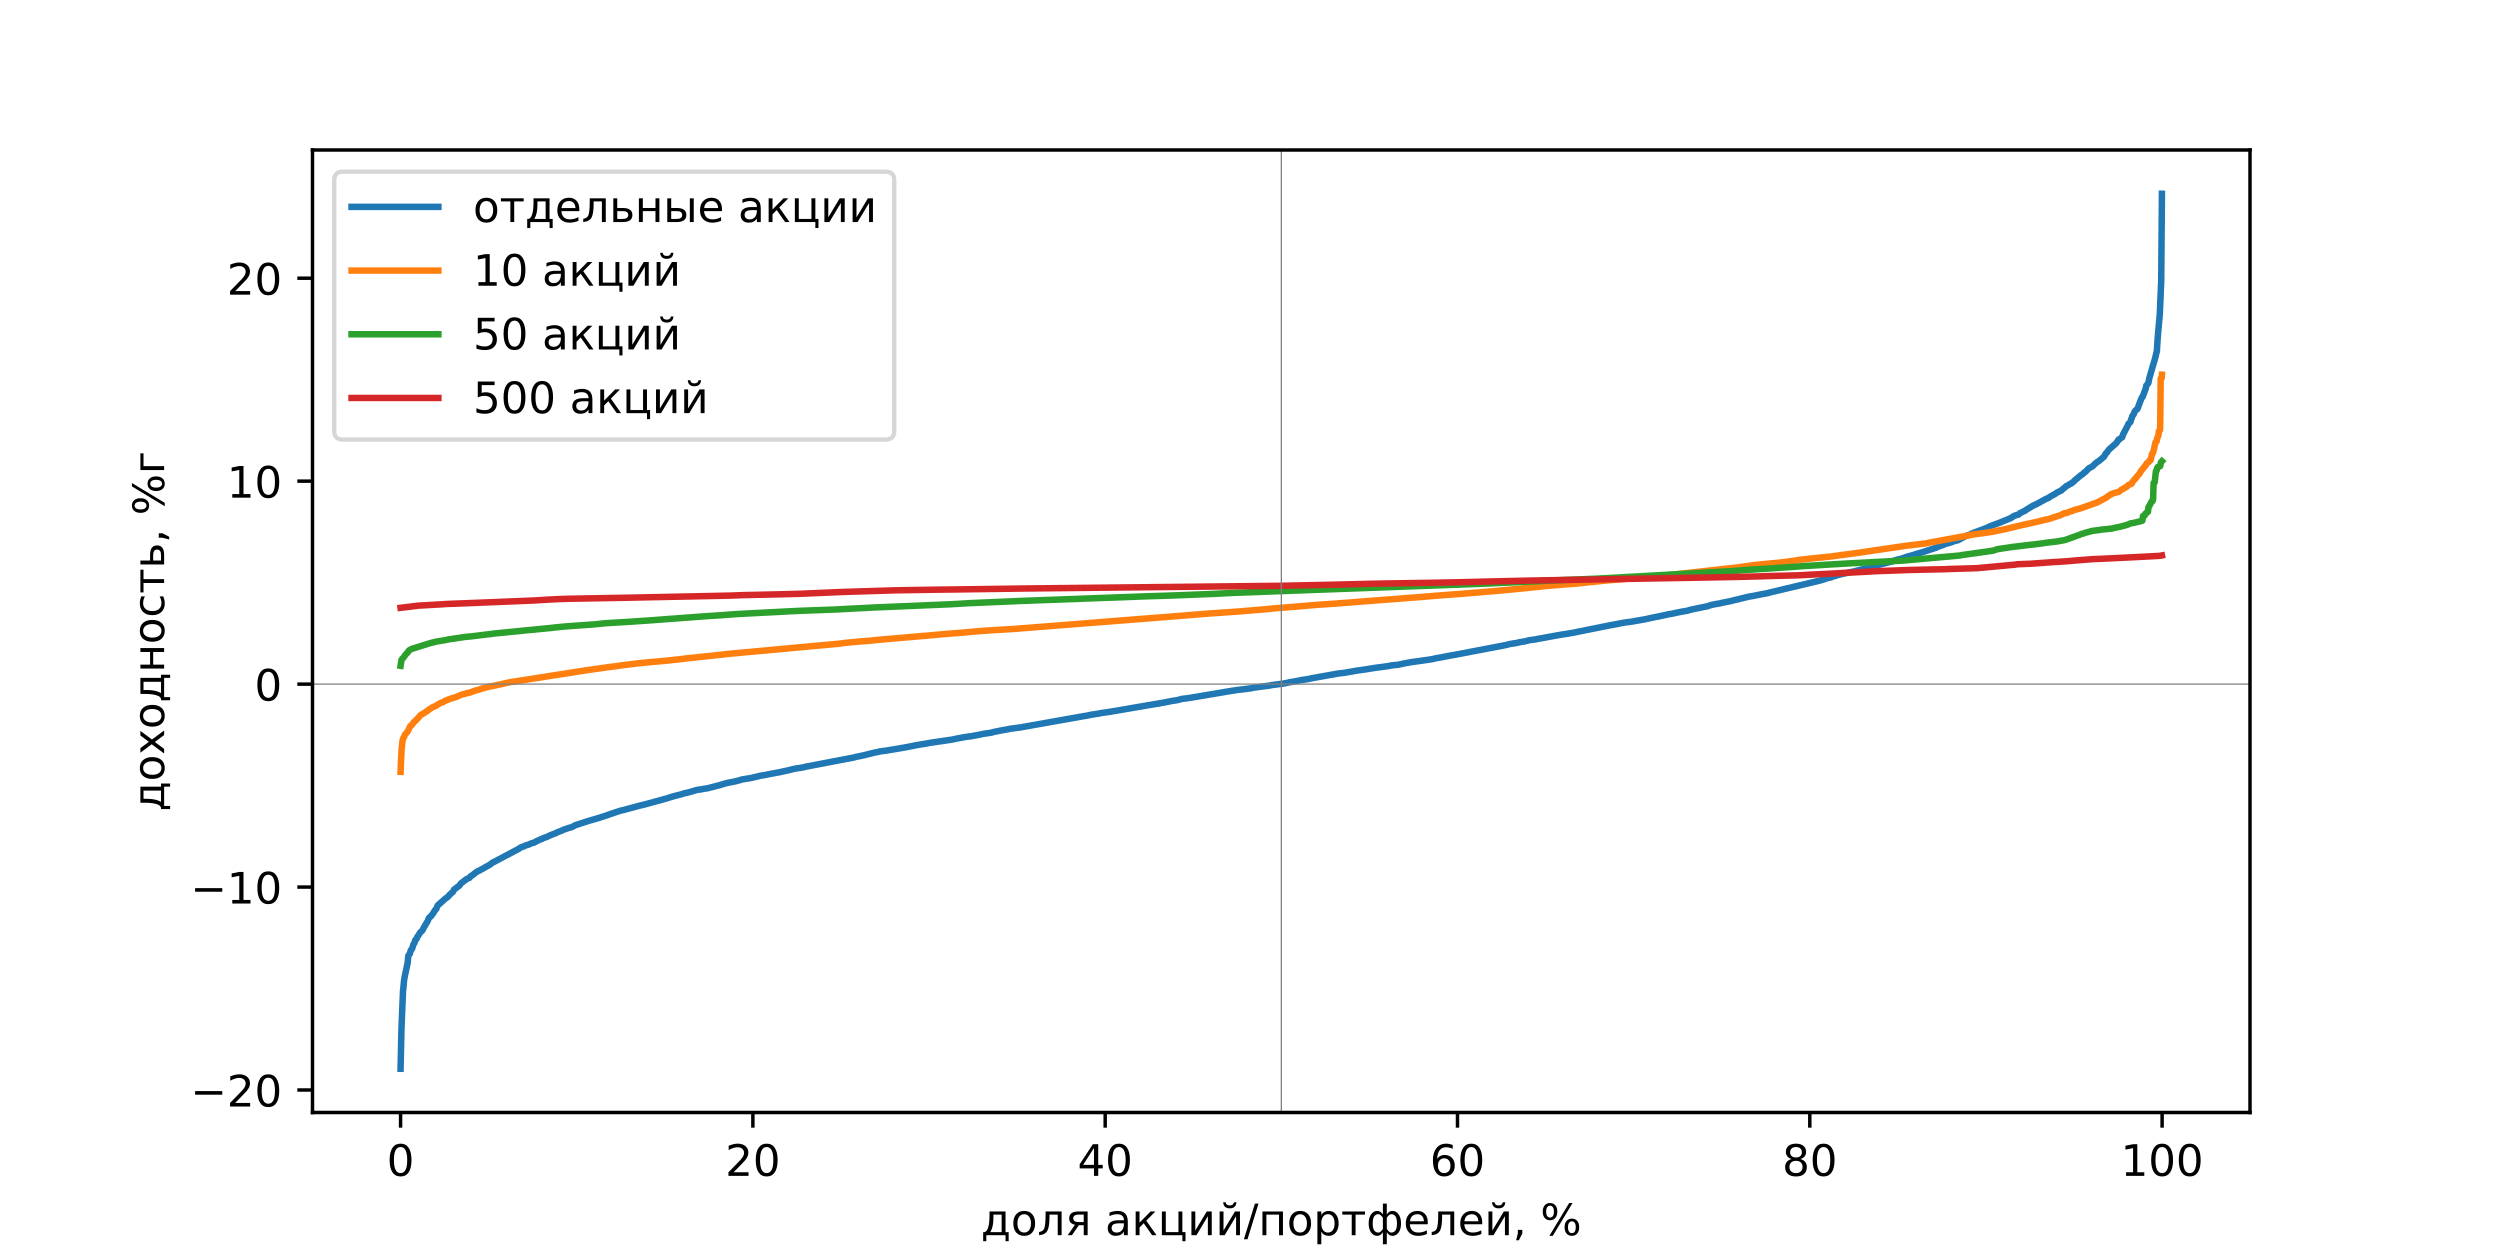 <?xml version="1.0" encoding="utf-8" standalone="no"?>
<!DOCTYPE svg PUBLIC "-//W3C//DTD SVG 1.1//EN"
  "http://www.w3.org/Graphics/SVG/1.1/DTD/svg11.dtd">
<!-- Created with matplotlib (https://matplotlib.org/) -->
<svg height="288pt" version="1.1" viewBox="0 0 576 288" width="576pt" xmlns="http://www.w3.org/2000/svg" xmlns:xlink="http://www.w3.org/1999/xlink">
 <defs>
  <style type="text/css">
*{stroke-linecap:butt;stroke-linejoin:round;}
  </style>
 </defs>
 <g id="figure_1">
  <g id="patch_1">
   <path d="M 0 288 
L 576 288 
L 576 0 
L 0 0 
z
" style="fill:#ffffff;"/>
  </g>
  <g id="axes_1">
   <g id="patch_2">
    <path d="M 72 256.32 
L 518.4 256.32 
L 518.4 34.56 
L 72 34.56 
z
" style="fill:#ffffff;"/>
   </g>
   <g id="matplotlib.axis_1">
    <g id="xtick_1">
     <g id="line2d_1">
      <defs>
       <path d="M 0 0 
L 0 3.5 
" id="m2189b6756c" style="stroke:#000000;stroke-width:0.8;"/>
      </defs>
      <g>
       <use style="stroke:#000000;stroke-width:0.8;" x="92.291" xlink:href="#m2189b6756c" y="256.32"/>
      </g>
     </g>
     <g id="text_1">
      <!-- 0 -->
      <defs>
       <path d="M 31.781 66.406 
Q 24.172 66.406 20.328 58.906 
Q 16.5 51.422 16.5 36.375 
Q 16.5 21.391 20.328 13.891 
Q 24.172 6.391 31.781 6.391 
Q 39.453 6.391 43.281 13.891 
Q 47.125 21.391 47.125 36.375 
Q 47.125 51.422 43.281 58.906 
Q 39.453 66.406 31.781 66.406 
z
M 31.781 74.219 
Q 44.047 74.219 50.516 64.516 
Q 56.984 54.828 56.984 36.375 
Q 56.984 17.969 50.516 8.266 
Q 44.047 -1.422 31.781 -1.422 
Q 19.531 -1.422 13.062 8.266 
Q 6.594 17.969 6.594 36.375 
Q 6.594 54.828 13.062 64.516 
Q 19.531 74.219 31.781 74.219 
z
" id="DejaVuSans-48"/>
      </defs>
      <g transform="translate(89.11 270.918)scale(0.1 -0.1)">
       <use xlink:href="#DejaVuSans-48"/>
      </g>
     </g>
    </g>
    <g id="xtick_2">
     <g id="line2d_2">
      <g>
       <use style="stroke:#000000;stroke-width:0.8;" x="173.463" xlink:href="#m2189b6756c" y="256.32"/>
      </g>
     </g>
     <g id="text_2">
      <!-- 20 -->
      <defs>
       <path d="M 19.188 8.297 
L 53.609 8.297 
L 53.609 0 
L 7.328 0 
L 7.328 8.297 
Q 12.938 14.109 22.625 23.891 
Q 32.328 33.688 34.812 36.531 
Q 39.547 41.844 41.422 45.531 
Q 43.312 49.219 43.312 52.781 
Q 43.312 58.594 39.234 62.25 
Q 35.156 65.922 28.609 65.922 
Q 23.969 65.922 18.812 64.312 
Q 13.672 62.703 7.812 59.422 
L 7.812 69.391 
Q 13.766 71.781 18.938 73 
Q 24.125 74.219 28.422 74.219 
Q 39.75 74.219 46.484 68.547 
Q 53.219 62.891 53.219 53.422 
Q 53.219 48.922 51.531 44.891 
Q 49.859 40.875 45.406 35.406 
Q 44.188 33.984 37.641 27.219 
Q 31.109 20.453 19.188 8.297 
z
" id="DejaVuSans-50"/>
      </defs>
      <g transform="translate(167.1 270.918)scale(0.1 -0.1)">
       <use xlink:href="#DejaVuSans-50"/>
       <use x="63.623" xlink:href="#DejaVuSans-48"/>
      </g>
     </g>
    </g>
    <g id="xtick_3">
     <g id="line2d_3">
      <g>
       <use style="stroke:#000000;stroke-width:0.8;" x="254.634" xlink:href="#m2189b6756c" y="256.32"/>
      </g>
     </g>
     <g id="text_3">
      <!-- 40 -->
      <defs>
       <path d="M 37.797 64.312 
L 12.891 25.391 
L 37.797 25.391 
z
M 35.203 72.906 
L 47.609 72.906 
L 47.609 25.391 
L 58.016 25.391 
L 58.016 17.188 
L 47.609 17.188 
L 47.609 0 
L 37.797 0 
L 37.797 17.188 
L 4.891 17.188 
L 4.891 26.703 
z
" id="DejaVuSans-52"/>
      </defs>
      <g transform="translate(248.272 270.918)scale(0.1 -0.1)">
       <use xlink:href="#DejaVuSans-52"/>
       <use x="63.623" xlink:href="#DejaVuSans-48"/>
      </g>
     </g>
    </g>
    <g id="xtick_4">
     <g id="line2d_4">
      <g>
       <use style="stroke:#000000;stroke-width:0.8;" x="335.806" xlink:href="#m2189b6756c" y="256.32"/>
      </g>
     </g>
     <g id="text_4">
      <!-- 60 -->
      <defs>
       <path d="M 33.016 40.375 
Q 26.375 40.375 22.484 35.828 
Q 18.609 31.297 18.609 23.391 
Q 18.609 15.531 22.484 10.953 
Q 26.375 6.391 33.016 6.391 
Q 39.656 6.391 43.531 10.953 
Q 47.406 15.531 47.406 23.391 
Q 47.406 31.297 43.531 35.828 
Q 39.656 40.375 33.016 40.375 
z
M 52.594 71.297 
L 52.594 62.312 
Q 48.875 64.062 45.094 64.984 
Q 41.312 65.922 37.594 65.922 
Q 27.828 65.922 22.672 59.328 
Q 17.531 52.734 16.797 39.406 
Q 19.672 43.656 24.016 45.922 
Q 28.375 48.188 33.594 48.188 
Q 44.578 48.188 50.953 41.516 
Q 57.328 34.859 57.328 23.391 
Q 57.328 12.156 50.688 5.359 
Q 44.047 -1.422 33.016 -1.422 
Q 20.359 -1.422 13.672 8.266 
Q 6.984 17.969 6.984 36.375 
Q 6.984 53.656 15.188 63.938 
Q 23.391 74.219 37.203 74.219 
Q 40.922 74.219 44.703 73.484 
Q 48.484 72.75 52.594 71.297 
z
" id="DejaVuSans-54"/>
      </defs>
      <g transform="translate(329.444 270.918)scale(0.1 -0.1)">
       <use xlink:href="#DejaVuSans-54"/>
       <use x="63.623" xlink:href="#DejaVuSans-48"/>
      </g>
     </g>
    </g>
    <g id="xtick_5">
     <g id="line2d_5">
      <g>
       <use style="stroke:#000000;stroke-width:0.8;" x="416.978" xlink:href="#m2189b6756c" y="256.32"/>
      </g>
     </g>
     <g id="text_5">
      <!-- 80 -->
      <defs>
       <path d="M 31.781 34.625 
Q 24.75 34.625 20.719 30.859 
Q 16.703 27.094 16.703 20.516 
Q 16.703 13.922 20.719 10.156 
Q 24.75 6.391 31.781 6.391 
Q 38.812 6.391 42.859 10.172 
Q 46.922 13.969 46.922 20.516 
Q 46.922 27.094 42.891 30.859 
Q 38.875 34.625 31.781 34.625 
z
M 21.922 38.812 
Q 15.578 40.375 12.031 44.719 
Q 8.5 49.078 8.5 55.328 
Q 8.5 64.062 14.719 69.141 
Q 20.953 74.219 31.781 74.219 
Q 42.672 74.219 48.875 69.141 
Q 55.078 64.062 55.078 55.328 
Q 55.078 49.078 51.531 44.719 
Q 48 40.375 41.703 38.812 
Q 48.828 37.156 52.797 32.312 
Q 56.781 27.484 56.781 20.516 
Q 56.781 9.906 50.312 4.234 
Q 43.844 -1.422 31.781 -1.422 
Q 19.734 -1.422 13.25 4.234 
Q 6.781 9.906 6.781 20.516 
Q 6.781 27.484 10.781 32.312 
Q 14.797 37.156 21.922 38.812 
z
M 18.312 54.391 
Q 18.312 48.734 21.844 45.562 
Q 25.391 42.391 31.781 42.391 
Q 38.141 42.391 41.719 45.562 
Q 45.312 48.734 45.312 54.391 
Q 45.312 60.062 41.719 63.234 
Q 38.141 66.406 31.781 66.406 
Q 25.391 66.406 21.844 63.234 
Q 18.312 60.062 18.312 54.391 
z
" id="DejaVuSans-56"/>
      </defs>
      <g transform="translate(410.615 270.918)scale(0.1 -0.1)">
       <use xlink:href="#DejaVuSans-56"/>
       <use x="63.623" xlink:href="#DejaVuSans-48"/>
      </g>
     </g>
    </g>
    <g id="xtick_6">
     <g id="line2d_6">
      <g>
       <use style="stroke:#000000;stroke-width:0.8;" x="498.15" xlink:href="#m2189b6756c" y="256.32"/>
      </g>
     </g>
     <g id="text_6">
      <!-- 100 -->
      <defs>
       <path d="M 12.406 8.297 
L 28.516 8.297 
L 28.516 63.922 
L 10.984 60.406 
L 10.984 69.391 
L 28.422 72.906 
L 38.281 72.906 
L 38.281 8.297 
L 54.391 8.297 
L 54.391 0 
L 12.406 0 
z
" id="DejaVuSans-49"/>
      </defs>
      <g transform="translate(488.606 270.918)scale(0.1 -0.1)">
       <use xlink:href="#DejaVuSans-49"/>
       <use x="63.623" xlink:href="#DejaVuSans-48"/>
       <use x="127.246" xlink:href="#DejaVuSans-48"/>
      </g>
     </g>
    </g>
    <g id="text_7">
     <!-- доля акций/портфелей, % -->
     <defs>
      <path d="M 21.625 7.172 
L 47.703 7.172 
L 47.703 47.516 
L 28.812 47.516 
L 28.812 40.672 
Q 28.812 20.562 23.047 9.812 
z
M 8.594 7.172 
Q 13.031 9.125 14.984 13.281 
Q 19.781 23.578 19.781 44.344 
L 19.781 54.688 
L 56.734 54.688 
L 56.734 7.172 
L 63.922 7.172 
L 63.922 -13.812 
L 56.734 -13.812 
L 56.734 0 
L 12.406 0 
L 12.406 -13.812 
L 5.219 -13.812 
L 5.219 7.172 
z
" id="DejaVuSans-1076"/>
      <path d="M 30.609 48.391 
Q 23.391 48.391 19.188 42.75 
Q 14.984 37.109 14.984 27.297 
Q 14.984 17.484 19.156 11.844 
Q 23.344 6.203 30.609 6.203 
Q 37.797 6.203 41.984 11.859 
Q 46.188 17.531 46.188 27.297 
Q 46.188 37.016 41.984 42.703 
Q 37.797 48.391 30.609 48.391 
z
M 30.609 56 
Q 42.328 56 49.016 48.375 
Q 55.719 40.766 55.719 27.297 
Q 55.719 13.875 49.016 6.219 
Q 42.328 -1.422 30.609 -1.422 
Q 18.844 -1.422 12.172 6.219 
Q 5.516 13.875 5.516 27.297 
Q 5.516 40.766 12.172 48.375 
Q 18.844 56 30.609 56 
z
" id="DejaVuSans-1086"/>
      <path d="M 3.719 0 
L 3.719 7.469 
Q 12.594 8.844 15.328 14.984 
Q 18.656 23.641 18.656 45.75 
L 18.656 54.688 
L 55.609 54.688 
L 55.609 0 
L 46.625 0 
L 46.625 47.516 
L 27.641 47.516 
L 27.641 42.094 
Q 27.641 21 23.344 11.531 
Q 18.75 1.422 3.719 0 
z
" id="DejaVuSans-1083"/>
      <path d="M 18.453 38.922 
Q 18.453 34.859 21.578 32.562 
Q 24.703 30.281 30.516 30.281 
L 42.625 30.281 
L 42.625 47.516 
L 30.516 47.516 
Q 24.703 47.516 21.578 45.266 
Q 18.453 43.016 18.453 38.922 
z
M 5.672 0 
L 22.359 23.969 
Q 16.703 25.25 12.938 28.594 
Q 9.188 31.938 9.188 38.922 
Q 9.188 46.828 14.422 50.75 
Q 19.672 54.688 30.281 54.688 
L 51.656 54.688 
L 51.656 0 
L 42.625 0 
L 42.625 23.094 
L 31.453 23.094 
L 15.328 0 
z
" id="DejaVuSans-1103"/>
      <path id="DejaVuSans-32"/>
      <path d="M 34.281 27.484 
Q 23.391 27.484 19.188 25 
Q 14.984 22.516 14.984 16.5 
Q 14.984 11.719 18.141 8.906 
Q 21.297 6.109 26.703 6.109 
Q 34.188 6.109 38.703 11.406 
Q 43.219 16.703 43.219 25.484 
L 43.219 27.484 
z
M 52.203 31.203 
L 52.203 0 
L 43.219 0 
L 43.219 8.297 
Q 40.141 3.328 35.547 0.953 
Q 30.953 -1.422 24.312 -1.422 
Q 15.922 -1.422 10.953 3.297 
Q 6 8.016 6 15.922 
Q 6 25.141 12.172 29.828 
Q 18.359 34.516 30.609 34.516 
L 43.219 34.516 
L 43.219 35.406 
Q 43.219 41.609 39.141 45 
Q 35.062 48.391 27.688 48.391 
Q 23 48.391 18.547 47.266 
Q 14.109 46.141 10.016 43.891 
L 10.016 52.203 
Q 14.938 54.109 19.578 55.047 
Q 24.219 56 28.609 56 
Q 40.484 56 46.344 49.844 
Q 52.203 43.703 52.203 31.203 
z
" id="DejaVuSans-1072"/>
      <path d="M 9.078 54.688 
L 18.016 54.688 
L 18.016 29 
L 43.359 54.688 
L 54.391 54.688 
L 33.5 33.547 
L 57.078 0 
L 47.016 0 
L 27.641 27.594 
L 18.016 17.828 
L 18.016 0 
L 9.078 0 
z
" id="DejaVuSans-1082"/>
      <path d="M 56.297 0 
L 9.078 0 
L 9.078 54.688 
L 18.109 54.688 
L 18.109 7.172 
L 47.266 7.172 
L 47.266 54.688 
L 56.297 54.688 
L 56.297 7.172 
L 63.484 7.172 
L 63.484 -13.812 
L 56.297 -13.812 
z
" id="DejaVuSans-1094"/>
      <path d="M 55.906 54.688 
L 55.906 0 
L 46.969 0 
L 46.969 43.891 
L 20.609 0 
L 9.078 0 
L 9.078 54.688 
L 18.016 54.688 
L 18.016 10.891 
L 44.344 54.688 
z
" id="DejaVuSans-1080"/>
      <path d="M 55.906 54.688 
L 55.906 0 
L 46.969 0 
L 46.969 43.891 
L 20.609 0 
L 9.078 0 
L 9.078 54.688 
L 18.016 54.688 
L 18.016 10.891 
L 44.344 54.688 
z
M 17.234 75.969 
L 23 75.969 
Q 23.531 72.312 25.891 70.469 
Q 28.266 68.641 32.516 68.641 
Q 36.719 68.641 39.062 70.453 
Q 41.406 72.266 42.047 75.969 
L 47.797 75.969 
Q 47.312 68.984 43.453 65.469 
Q 39.594 61.953 32.516 61.953 
Q 25.438 61.953 21.578 65.469 
Q 17.719 68.984 17.234 75.969 
z
" id="DejaVuSans-1081"/>
      <path d="M 25.391 72.906 
L 33.688 72.906 
L 8.297 -9.281 
L 0 -9.281 
z
" id="DejaVuSans-47"/>
      <path d="M 56.297 54.688 
L 56.297 0 
L 47.266 0 
L 47.266 47.516 
L 18.109 47.516 
L 18.109 0 
L 9.078 0 
L 9.078 54.688 
z
" id="DejaVuSans-1087"/>
      <path d="M 18.109 8.203 
L 18.109 -20.797 
L 9.078 -20.797 
L 9.078 54.688 
L 18.109 54.688 
L 18.109 46.391 
Q 20.953 51.266 25.266 53.625 
Q 29.594 56 35.594 56 
Q 45.562 56 51.781 48.094 
Q 58.016 40.188 58.016 27.297 
Q 58.016 14.406 51.781 6.484 
Q 45.562 -1.422 35.594 -1.422 
Q 29.594 -1.422 25.266 0.953 
Q 20.953 3.328 18.109 8.203 
z
M 48.688 27.297 
Q 48.688 37.203 44.609 42.844 
Q 40.531 48.484 33.406 48.484 
Q 26.266 48.484 22.188 42.844 
Q 18.109 37.203 18.109 27.297 
Q 18.109 17.391 22.188 11.75 
Q 26.266 6.109 33.406 6.109 
Q 40.531 6.109 44.609 11.75 
Q 48.688 17.391 48.688 27.297 
z
" id="DejaVuSans-1088"/>
      <path d="M 2.938 54.688 
L 55.328 54.688 
L 55.328 47.516 
L 33.547 47.516 
L 33.547 0 
L 24.703 0 
L 24.703 47.516 
L 2.938 47.516 
z
" id="DejaVuSans-1090"/>
      <path d="M 14.797 27.297 
Q 14.797 15.828 18.328 10.969 
Q 21.875 6.109 27.875 6.109 
Q 32.672 6.109 38.234 14.312 
L 38.234 40.281 
Q 32.672 48.484 27.875 48.484 
Q 21.875 48.484 18.328 43.625 
Q 14.797 38.766 14.797 27.297 
z
M 38.234 -20.797 
L 38.234 6.984 
Q 35.453 2.391 32.25 0.484 
Q 29.047 -1.422 25 -1.422 
Q 16.844 -1.422 11.156 6.125 
Q 5.469 13.672 5.469 27.094 
Q 5.469 40.531 11.156 48.266 
Q 16.844 56 25 56 
Q 29.047 56 32.25 54.141 
Q 35.453 52.297 38.234 47.703 
L 38.234 72.906 
L 47.266 72.906 
L 47.266 47.703 
Q 50.047 52.297 53.25 54.141 
Q 56.453 56 60.5 56 
Q 68.656 56 74.344 48.266 
Q 80.031 40.531 80.031 27.094 
Q 80.031 13.672 74.344 6.125 
Q 68.656 -1.422 60.5 -1.422 
Q 56.453 -1.422 53.25 0.484 
Q 50.047 2.391 47.266 6.984 
L 47.266 -20.797 
z
M 70.703 27.297 
Q 70.703 38.766 67.156 43.625 
Q 63.625 48.484 57.625 48.484 
Q 52.828 48.484 47.266 40.281 
L 47.266 14.312 
Q 52.828 6.109 57.625 6.109 
Q 63.625 6.109 67.156 10.969 
Q 70.703 15.828 70.703 27.297 
z
" id="DejaVuSans-1092"/>
      <path d="M 56.203 29.594 
L 56.203 25.203 
L 14.891 25.203 
Q 15.484 15.922 20.484 11.062 
Q 25.484 6.203 34.422 6.203 
Q 39.594 6.203 44.453 7.469 
Q 49.312 8.734 54.109 11.281 
L 54.109 2.781 
Q 49.266 0.734 44.188 -0.344 
Q 39.109 -1.422 33.891 -1.422 
Q 20.797 -1.422 13.156 6.188 
Q 5.516 13.812 5.516 26.812 
Q 5.516 40.234 12.766 48.109 
Q 20.016 56 32.328 56 
Q 43.359 56 49.781 48.891 
Q 56.203 41.797 56.203 29.594 
z
M 47.219 32.234 
Q 47.125 39.594 43.094 43.984 
Q 39.062 48.391 32.422 48.391 
Q 24.906 48.391 20.391 44.141 
Q 15.875 39.891 15.188 32.172 
z
" id="DejaVuSans-1077"/>
      <path d="M 11.719 12.406 
L 22.016 12.406 
L 22.016 4 
L 14.016 -11.625 
L 7.719 -11.625 
L 11.719 4 
z
" id="DejaVuSans-44"/>
      <path d="M 72.703 32.078 
Q 68.453 32.078 66.031 28.469 
Q 63.625 24.859 63.625 18.406 
Q 63.625 12.062 66.031 8.422 
Q 68.453 4.781 72.703 4.781 
Q 76.859 4.781 79.266 8.422 
Q 81.688 12.062 81.688 18.406 
Q 81.688 24.812 79.266 28.438 
Q 76.859 32.078 72.703 32.078 
z
M 72.703 38.281 
Q 80.422 38.281 84.953 32.906 
Q 89.5 27.547 89.5 18.406 
Q 89.5 9.281 84.938 3.922 
Q 80.375 -1.422 72.703 -1.422 
Q 64.891 -1.422 60.344 3.922 
Q 55.812 9.281 55.812 18.406 
Q 55.812 27.594 60.375 32.938 
Q 64.938 38.281 72.703 38.281 
z
M 22.312 68.016 
Q 18.109 68.016 15.688 64.375 
Q 13.281 60.75 13.281 54.391 
Q 13.281 47.953 15.672 44.328 
Q 18.062 40.719 22.312 40.719 
Q 26.562 40.719 28.969 44.328 
Q 31.391 47.953 31.391 54.391 
Q 31.391 60.688 28.953 64.344 
Q 26.516 68.016 22.312 68.016 
z
M 66.406 74.219 
L 74.219 74.219 
L 28.609 -1.422 
L 20.797 -1.422 
z
M 22.312 74.219 
Q 30.031 74.219 34.609 68.875 
Q 39.203 63.531 39.203 54.391 
Q 39.203 45.172 34.641 39.844 
Q 30.078 34.516 22.312 34.516 
Q 14.547 34.516 10.031 39.859 
Q 5.516 45.219 5.516 54.391 
Q 5.516 63.484 10.047 68.844 
Q 14.594 74.219 22.312 74.219 
z
" id="DejaVuSans-37"/>
     </defs>
     <g transform="translate(226.003 284.597)scale(0.1 -0.1)">
      <use xlink:href="#DejaVuSans-1076"/>
      <use x="69.141" xlink:href="#DejaVuSans-1086"/>
      <use x="130.322" xlink:href="#DejaVuSans-1083"/>
      <use x="194.238" xlink:href="#DejaVuSans-1103"/>
      <use x="254.395" xlink:href="#DejaVuSans-32"/>
      <use x="286.182" xlink:href="#DejaVuSans-1072"/>
      <use x="347.461" xlink:href="#DejaVuSans-1082"/>
      <use x="407.861" xlink:href="#DejaVuSans-1094"/>
      <use x="475.928" xlink:href="#DejaVuSans-1080"/>
      <use x="540.918" xlink:href="#DejaVuSans-1081"/>
      <use x="605.908" xlink:href="#DejaVuSans-47"/>
      <use x="639.6" xlink:href="#DejaVuSans-1087"/>
      <use x="704.98" xlink:href="#DejaVuSans-1086"/>
      <use x="766.162" xlink:href="#DejaVuSans-1088"/>
      <use x="829.639" xlink:href="#DejaVuSans-1090"/>
      <use x="887.891" xlink:href="#DejaVuSans-1092"/>
      <use x="973.389" xlink:href="#DejaVuSans-1077"/>
      <use x="1034.912" xlink:href="#DejaVuSans-1083"/>
      <use x="1098.828" xlink:href="#DejaVuSans-1077"/>
      <use x="1160.352" xlink:href="#DejaVuSans-1081"/>
      <use x="1225.342" xlink:href="#DejaVuSans-44"/>
      <use x="1257.129" xlink:href="#DejaVuSans-32"/>
      <use x="1288.916" xlink:href="#DejaVuSans-37"/>
     </g>
    </g>
   </g>
   <g id="matplotlib.axis_2">
    <g id="ytick_1">
     <g id="line2d_7">
      <defs>
       <path d="M 0 0 
L -3.5 0 
" id="m4232edebba" style="stroke:#000000;stroke-width:0.8;"/>
      </defs>
      <g>
       <use style="stroke:#000000;stroke-width:0.8;" x="72" xlink:href="#m4232edebba" y="251.139"/>
      </g>
     </g>
     <g id="text_8">
      <!-- −20 -->
      <defs>
       <path d="M 10.594 35.5 
L 73.188 35.5 
L 73.188 27.203 
L 10.594 27.203 
z
" id="DejaVuSans-8722"/>
      </defs>
      <g transform="translate(43.895 254.939)scale(0.1 -0.1)">
       <use xlink:href="#DejaVuSans-8722"/>
       <use x="83.789" xlink:href="#DejaVuSans-50"/>
       <use x="147.412" xlink:href="#DejaVuSans-48"/>
      </g>
     </g>
    </g>
    <g id="ytick_2">
     <g id="line2d_8">
      <g>
       <use style="stroke:#000000;stroke-width:0.8;" x="72" xlink:href="#m4232edebba" y="204.379"/>
      </g>
     </g>
     <g id="text_9">
      <!-- −10 -->
      <g transform="translate(43.895 208.178)scale(0.1 -0.1)">
       <use xlink:href="#DejaVuSans-8722"/>
       <use x="83.789" xlink:href="#DejaVuSans-49"/>
       <use x="147.412" xlink:href="#DejaVuSans-48"/>
      </g>
     </g>
    </g>
    <g id="ytick_3">
     <g id="line2d_9">
      <g>
       <use style="stroke:#000000;stroke-width:0.8;" x="72" xlink:href="#m4232edebba" y="157.619"/>
      </g>
     </g>
     <g id="text_10">
      <!-- 0 -->
      <g transform="translate(58.638 161.418)scale(0.1 -0.1)">
       <use xlink:href="#DejaVuSans-48"/>
      </g>
     </g>
    </g>
    <g id="ytick_4">
     <g id="line2d_10">
      <g>
       <use style="stroke:#000000;stroke-width:0.8;" x="72" xlink:href="#m4232edebba" y="110.858"/>
      </g>
     </g>
     <g id="text_11">
      <!-- 10 -->
      <g transform="translate(52.275 114.658)scale(0.1 -0.1)">
       <use xlink:href="#DejaVuSans-49"/>
       <use x="63.623" xlink:href="#DejaVuSans-48"/>
      </g>
     </g>
    </g>
    <g id="ytick_5">
     <g id="line2d_11">
      <g>
       <use style="stroke:#000000;stroke-width:0.8;" x="72" xlink:href="#m4232edebba" y="64.098"/>
      </g>
     </g>
     <g id="text_12">
      <!-- 20 -->
      <g transform="translate(52.275 67.897)scale(0.1 -0.1)">
       <use xlink:href="#DejaVuSans-50"/>
       <use x="63.623" xlink:href="#DejaVuSans-48"/>
      </g>
     </g>
    </g>
    <g id="text_13">
     <!-- доходность, %г -->
     <defs>
      <path d="M 54.891 54.688 
L 35.109 28.078 
L 55.906 0 
L 45.312 0 
L 29.391 21.484 
L 13.484 0 
L 2.875 0 
L 24.125 28.609 
L 4.688 54.688 
L 15.281 54.688 
L 29.781 35.203 
L 44.281 54.688 
z
" id="DejaVuSans-1093"/>
      <path d="M 9.078 54.688 
L 18.109 54.688 
L 18.109 32.375 
L 47.266 32.375 
L 47.266 54.688 
L 56.297 54.688 
L 56.297 0 
L 47.266 0 
L 47.266 25.203 
L 18.109 25.203 
L 18.109 0 
L 9.078 0 
z
" id="DejaVuSans-1085"/>
      <path d="M 48.781 52.594 
L 48.781 44.188 
Q 44.969 46.297 41.141 47.344 
Q 37.312 48.391 33.406 48.391 
Q 24.656 48.391 19.812 42.844 
Q 14.984 37.312 14.984 27.297 
Q 14.984 17.281 19.812 11.734 
Q 24.656 6.203 33.406 6.203 
Q 37.312 6.203 41.141 7.25 
Q 44.969 8.297 48.781 10.406 
L 48.781 2.094 
Q 45.016 0.344 40.984 -0.531 
Q 36.969 -1.422 32.422 -1.422 
Q 20.062 -1.422 12.781 6.344 
Q 5.516 14.109 5.516 27.297 
Q 5.516 40.672 12.859 48.328 
Q 20.219 56 33.016 56 
Q 37.156 56 41.109 55.141 
Q 45.062 54.297 48.781 52.594 
z
" id="DejaVuSans-1089"/>
      <path d="M 43.453 16.219 
Q 43.453 20.609 40.25 22.906 
Q 37.062 25.203 30.906 25.203 
L 18.109 25.203 
L 18.109 7.172 
L 30.906 7.172 
Q 37.062 7.172 40.25 9.484 
Q 43.453 11.812 43.453 16.219 
z
M 9.078 54.688 
L 18.109 54.688 
L 18.109 32.375 
L 31.297 32.375 
Q 41.75 32.375 47.391 28.391 
Q 53.031 24.422 53.031 16.219 
Q 53.031 8.016 47.391 4 
Q 41.75 0 31.297 0 
L 9.078 0 
z
" id="DejaVuSans-1100"/>
      <path d="M 9.078 0 
L 9.078 54.688 
L 47.656 54.688 
L 47.656 47.516 
L 18.109 47.516 
L 18.109 0 
z
" id="DejaVuSans-1075"/>
     </defs>
     <g transform="translate(37.816 186.925)rotate(-90)scale(0.1 -0.1)">
      <use xlink:href="#DejaVuSans-1076"/>
      <use x="69.141" xlink:href="#DejaVuSans-1086"/>
      <use x="130.322" xlink:href="#DejaVuSans-1093"/>
      <use x="189.502" xlink:href="#DejaVuSans-1086"/>
      <use x="250.684" xlink:href="#DejaVuSans-1076"/>
      <use x="319.824" xlink:href="#DejaVuSans-1085"/>
      <use x="385.205" xlink:href="#DejaVuSans-1086"/>
      <use x="446.387" xlink:href="#DejaVuSans-1089"/>
      <use x="501.367" xlink:href="#DejaVuSans-1090"/>
      <use x="559.619" xlink:href="#DejaVuSans-1100"/>
      <use x="618.555" xlink:href="#DejaVuSans-44"/>
      <use x="650.342" xlink:href="#DejaVuSans-32"/>
      <use x="682.129" xlink:href="#DejaVuSans-37"/>
      <use x="777.148" xlink:href="#DejaVuSans-1075"/>
     </g>
    </g>
   </g>
   <g id="line2d_12">
    <path clip-path="url(#pa17fb521f6)" d="M 92.291 246.24 
L 92.494 237.151 
L 92.859 228.13 
L 92.9 228.026 
L 93.103 225.79 
L 93.387 224.285 
L 93.508 223.826 
L 93.833 222.237 
L 93.914 221.946 
L 94.077 220.2 
L 94.361 219.813 
L 94.401 219.785 
L 94.645 218.959 
L 94.726 218.897 
L 94.888 218.624 
L 94.97 218.528 
L 95.254 217.583 
L 95.497 217.237 
L 95.619 216.813 
L 95.7 216.567 
L 95.903 216.388 
L 95.944 216.372 
L 96.187 215.791 
L 96.228 215.786 
L 96.471 215.396 
L 96.674 215.079 
L 96.796 214.847 
L 97.08 214.605 
L 97.161 214.508 
L 97.324 214.367 
L 97.689 213.629 
L 98.582 212.136 
L 98.744 211.665 
L 98.906 211.412 
L 99.393 211.016 
L 99.556 210.697 
L 99.678 210.613 
L 100.327 209.568 
L 100.489 209.454 
L 100.855 208.608 
L 101.342 208.178 
L 101.585 207.95 
L 101.747 207.837 
L 101.91 207.672 
L 102.559 207.079 
L 103.087 206.718 
L 103.655 206.107 
L 103.817 205.95 
L 103.939 205.825 
L 104.385 205.465 
L 104.588 204.977 
L 105.847 204.04 
L 106.009 203.806 
L 106.252 203.476 
L 106.699 203.158 
L 106.861 203.013 
L 107.186 202.799 
L 107.389 202.597 
L 107.957 202.336 
L 108.201 202.234 
L 108.363 201.966 
L 108.444 201.889 
L 108.647 201.768 
L 108.972 201.553 
L 109.256 201.317 
L 109.418 201.17 
L 109.58 201.067 
L 109.743 200.931 
L 110.108 200.708 
L 110.392 200.598 
L 111.691 199.893 
L 111.975 199.693 
L 112.259 199.572 
L 112.787 199.257 
L 112.99 199.136 
L 113.233 198.938 
L 113.396 198.793 
L 113.598 198.698 
L 114.167 198.404 
L 119.281 195.696 
L 119.483 195.616 
L 119.93 195.261 
L 120.214 195.165 
L 120.417 195.092 
L 120.782 194.981 
L 120.985 194.828 
L 121.878 194.564 
L 122.324 194.34 
L 123.136 194.113 
L 123.42 193.907 
L 123.988 193.651 
L 124.516 193.394 
L 124.881 193.302 
L 125.084 193.135 
L 126.099 192.791 
L 126.261 192.687 
L 126.424 192.592 
L 126.627 192.518 
L 127.317 192.229 
L 127.641 192.115 
L 128.088 191.932 
L 128.331 191.796 
L 129.427 191.379 
L 129.63 191.254 
L 129.792 191.184 
L 130.563 190.924 
L 131.132 190.728 
L 131.822 190.55 
L 131.984 190.437 
L 132.349 190.251 
L 132.512 190.142 
L 135.718 189.103 
L 137.341 188.638 
L 138.112 188.402 
L 139.858 187.846 
L 140.06 187.763 
L 140.385 187.65 
L 140.629 187.55 
L 143.064 186.755 
L 143.713 186.618 
L 144.403 186.423 
L 147.528 185.582 
L 148.34 185.402 
L 153.819 183.896 
L 154.022 183.816 
L 155.524 183.361 
L 156.092 183.235 
L 156.498 183.12 
L 157.147 182.954 
L 157.594 182.789 
L 158.324 182.645 
L 159.704 182.264 
L 159.907 182.194 
L 160.597 181.996 
L 161.733 181.842 
L 161.936 181.777 
L 162.707 181.663 
L 163.032 181.61 
L 163.479 181.511 
L 163.722 181.432 
L 164.371 181.284 
L 164.696 181.184 
L 166.035 180.839 
L 166.401 180.711 
L 166.969 180.559 
L 167.334 180.435 
L 168.958 180.121 
L 169.566 179.983 
L 170.419 179.758 
L 170.946 179.592 
L 173.341 179.197 
L 173.503 179.131 
L 174.071 179.013 
L 174.64 178.879 
L 175.046 178.759 
L 176.182 178.577 
L 176.994 178.407 
L 179.672 177.908 
L 180.809 177.652 
L 181.458 177.514 
L 183 177.137 
L 183.65 177.018 
L 184.299 176.936 
L 184.948 176.812 
L 185.233 176.761 
L 185.679 176.641 
L 196.921 174.491 
L 197.165 174.392 
L 197.895 174.256 
L 198.342 174.16 
L 198.991 174.028 
L 201.508 173.395 
L 202.279 173.258 
L 202.684 173.132 
L 204.105 172.955 
L 207.271 172.424 
L 208.975 172.124 
L 209.259 172.06 
L 209.868 171.951 
L 211.005 171.717 
L 212.141 171.518 
L 212.425 171.477 
L 213.521 171.3 
L 214.089 171.178 
L 219.406 170.394 
L 219.649 170.339 
L 220.096 170.237 
L 220.502 170.158 
L 221.719 169.928 
L 222.531 169.784 
L 223.667 169.644 
L 225.697 169.27 
L 226.184 169.156 
L 226.752 169.044 
L 228.335 168.824 
L 228.659 168.723 
L 229.268 168.577 
L 229.552 168.53 
L 230.486 168.336 
L 232.312 168.004 
L 232.556 167.932 
L 233.976 167.746 
L 235.194 167.583 
L 235.924 167.447 
L 236.208 167.4 
L 236.817 167.292 
L 237.223 167.217 
L 249.48 165.037 
L 250.332 164.9 
L 251.59 164.64 
L 252.93 164.449 
L 253.701 164.29 
L 255.406 164.052 
L 267.825 161.93 
L 269.286 161.651 
L 269.976 161.506 
L 271.275 161.311 
L 272.37 161.014 
L 273.547 160.88 
L 274.237 160.774 
L 283.329 159.246 
L 285.155 158.958 
L 286.454 158.817 
L 286.86 158.758 
L 288.28 158.577 
L 288.524 158.487 
L 292.42 157.968 
L 292.988 157.852 
L 295.545 157.518 
L 296.803 157.275 
L 297.128 157.183 
L 297.534 157.137 
L 299.969 156.662 
L 301.186 156.488 
L 302.039 156.316 
L 302.282 156.258 
L 308.248 155.19 
L 309.101 155.087 
L 309.588 155.039 
L 311.536 154.706 
L 312.55 154.517 
L 314.012 154.321 
L 315.026 154.165 
L 315.96 154.011 
L 317.055 153.836 
L 318.435 153.665 
L 319.937 153.455 
L 320.505 153.321 
L 322.169 153.152 
L 323.387 152.886 
L 323.59 152.84 
L 325.254 152.538 
L 326.999 152.303 
L 329.11 152 
L 330.043 151.854 
L 331.058 151.61 
L 332.072 151.462 
L 332.519 151.358 
L 333.209 151.23 
L 334.061 151.057 
L 335.116 150.883 
L 347.048 148.603 
L 347.779 148.396 
L 349.646 148.093 
L 350.011 147.981 
L 351.31 147.78 
L 351.675 147.681 
L 352.325 147.517 
L 353.907 147.297 
L 354.313 147.197 
L 355.247 147.038 
L 356.221 146.865 
L 356.789 146.748 
L 359.711 146.227 
L 360.766 146.068 
L 362.999 145.687 
L 363.323 145.601 
L 371.156 144.03 
L 373.145 143.663 
L 373.876 143.51 
L 374.809 143.372 
L 376.23 143.184 
L 376.636 143.097 
L 378.381 142.794 
L 378.746 142.729 
L 379.436 142.589 
L 381.628 142.12 
L 382.196 142.034 
L 382.439 141.96 
L 383.292 141.79 
L 383.495 141.722 
L 384.022 141.636 
L 384.266 141.552 
L 384.672 141.489 
L 385.362 141.375 
L 386.295 141.169 
L 386.944 141.043 
L 387.147 140.989 
L 387.472 140.925 
L 388.203 140.804 
L 388.73 140.73 
L 389.217 140.563 
L 389.867 140.404 
L 393.56 139.644 
L 393.763 139.546 
L 394.25 139.393 
L 394.859 139.259 
L 395.67 139.115 
L 396.36 139.007 
L 396.685 138.894 
L 397.294 138.784 
L 398.877 138.469 
L 399.161 138.378 
L 399.932 138.188 
L 400.703 138.041 
L 400.947 137.934 
L 401.515 137.824 
L 401.961 137.688 
L 402.57 137.562 
L 403.016 137.452 
L 404.031 137.286 
L 405.167 137.053 
L 405.776 136.934 
L 406.913 136.728 
L 407.521 136.595 
L 407.724 136.521 
L 419.494 133.718 
L 419.86 133.602 
L 421.158 133.164 
L 421.929 133.026 
L 422.132 132.881 
L 422.944 132.676 
L 423.269 132.528 
L 424.121 132.339 
L 424.324 132.268 
L 427.368 131.595 
L 427.855 131.47 
L 428.667 131.266 
L 429.397 131.109 
L 430.899 130.662 
L 435.81 129.382 
L 437.109 128.941 
L 437.798 128.798 
L 438.245 128.655 
L 438.975 128.41 
L 439.381 128.251 
L 439.99 128.099 
L 440.639 127.913 
L 441.045 127.806 
L 441.492 127.635 
L 442.101 127.46 
L 442.588 127.332 
L 446.24 126.139 
L 446.484 125.966 
L 447.011 125.805 
L 447.904 125.468 
L 448.229 125.327 
L 448.554 125.217 
L 449.325 125.047 
L 450.38 124.626 
L 451.029 124.508 
L 451.314 124.354 
L 452.369 123.786 
L 453.099 123.413 
L 453.668 123.276 
L 454.073 123.036 
L 454.56 122.827 
L 457.523 121.709 
L 457.848 121.629 
L 458.051 121.458 
L 458.66 121.191 
L 459.025 121.055 
L 460.892 120.355 
L 463.205 119.405 
L 463.571 119.18 
L 463.814 119.001 
L 464.22 118.791 
L 465.072 118.555 
L 465.275 118.327 
L 465.478 118.197 
L 466.249 117.809 
L 466.533 117.701 
L 466.817 117.476 
L 468.319 116.555 
L 468.887 116.292 
L 469.131 116.19 
L 471.282 115.008 
L 471.485 114.904 
L 471.688 114.832 
L 472.012 114.714 
L 472.175 114.545 
L 472.581 114.303 
L 473.676 113.699 
L 473.92 113.483 
L 474.935 113.009 
L 475.178 112.75 
L 475.503 112.505 
L 475.706 112.339 
L 476.112 111.966 
L 476.396 111.856 
L 476.558 111.763 
L 476.72 111.638 
L 477.086 111.431 
L 477.289 111.369 
L 477.491 111.131 
L 477.816 110.955 
L 478.019 110.668 
L 478.587 110.218 
L 479.034 109.822 
L 479.196 109.694 
L 479.399 109.528 
L 479.967 109.151 
L 480.048 109.043 
L 480.211 108.851 
L 480.454 108.731 
L 480.698 108.497 
L 480.941 108.221 
L 481.225 107.938 
L 482.159 107.407 
L 482.808 106.741 
L 483.092 106.568 
L 483.295 106.374 
L 483.539 106.259 
L 484.675 105.302 
L 484.797 105.161 
L 484.919 104.955 
L 485.122 104.56 
L 485.243 104.42 
L 485.406 104.243 
L 485.487 104.211 
L 485.649 103.918 
L 485.933 103.547 
L 486.623 102.96 
L 486.826 102.746 
L 487.029 102.607 
L 487.313 102.312 
L 487.394 102.307 
L 487.557 102.136 
L 487.881 101.658 
L 487.922 101.652 
L 488.084 101.312 
L 488.287 101.188 
L 488.45 101.109 
L 488.653 100.93 
L 488.937 100.762 
L 489.14 100.123 
L 490.276 97.971 
L 490.398 97.635 
L 490.641 97.438 
L 490.804 97.264 
L 490.844 97.253 
L 491.007 96.637 
L 491.169 96.301 
L 491.291 95.838 
L 491.615 95.448 
L 491.778 94.905 
L 492.021 94.564 
L 492.184 94.455 
L 492.427 94.223 
L 492.468 94.213 
L 492.995 92.801 
L 493.482 91.562 
L 493.645 91.477 
L 494.294 89.732 
L 494.335 89.72 
L 494.497 88.841 
L 494.619 88.764 
L 494.822 88.42 
L 494.984 88.24 
L 495.187 87.184 
L 496.567 82.443 
L 496.851 81.205 
L 496.932 81.061 
L 497.135 77.822 
L 497.622 72.327 
L 497.947 64.609 
L 498.109 44.64 
L 498.109 44.64 
" style="fill:none;stroke:#1f77b4;stroke-linecap:square;stroke-width:1.5;"/>
   </g>
   <g id="line2d_13">
    <path clip-path="url(#pa17fb521f6)" d="M 92.291 177.828 
L 92.413 175.007 
L 92.535 172.457 
L 92.575 172.283 
L 92.738 170.659 
L 92.941 169.987 
L 93.103 169.819 
L 93.306 169.24 
L 93.51 168.991 
L 93.672 168.848 
L 93.956 168.492 
L 94.444 167.436 
L 94.525 167.331 
L 94.728 167.114 
L 94.891 167.032 
L 95.053 166.776 
L 95.134 166.705 
L 95.338 166.363 
L 95.703 166.117 
L 95.906 165.824 
L 96.028 165.76 
L 96.272 165.49 
L 96.881 164.774 
L 97.937 164.147 
L 98.1 164.018 
L 98.344 163.873 
L 99.075 163.326 
L 99.319 163.176 
L 99.522 163.052 
L 99.847 162.85 
L 100.375 162.667 
L 100.7 162.433 
L 101.025 162.237 
L 101.187 162.135 
L 101.472 161.982 
L 101.715 161.892 
L 102.081 161.789 
L 102.284 161.62 
L 102.69 161.416 
L 103.543 161.071 
L 103.909 160.946 
L 104.518 160.753 
L 104.965 160.638 
L 105.818 160.283 
L 105.981 160.192 
L 106.224 160.084 
L 107.321 159.804 
L 107.565 159.686 
L 108.215 159.581 
L 109.596 159.078 
L 110.449 158.885 
L 110.693 158.758 
L 111.14 158.635 
L 111.993 158.386 
L 112.846 158.174 
L 113.577 158.05 
L 114.186 157.922 
L 114.43 157.842 
L 115.202 157.707 
L 116.502 157.383 
L 117.111 157.275 
L 117.558 157.172 
L 132.873 154.778 
L 133.97 154.612 
L 134.173 154.57 
L 136.976 154.164 
L 137.869 154.037 
L 140.794 153.626 
L 141.85 153.505 
L 142.785 153.35 
L 144.003 153.208 
L 144.531 153.131 
L 145.466 153.017 
L 145.994 152.964 
L 146.887 152.835 
L 147.294 152.805 
L 148.472 152.675 
L 153.387 152.243 
L 154.931 152.075 
L 155.378 152.018 
L 156.596 151.897 
L 158.059 151.706 
L 158.668 151.627 
L 160.09 151.501 
L 160.821 151.407 
L 162.202 151.269 
L 166.752 150.779 
L 167.036 150.734 
L 168.783 150.564 
L 169.636 150.484 
L 193.441 148.294 
L 194.375 148.161 
L 195.431 148.049 
L 198.112 147.798 
L 200.347 147.622 
L 200.875 147.572 
L 202.215 147.429 
L 202.662 147.39 
L 204.003 147.281 
L 204.693 147.216 
L 212.899 146.508 
L 213.427 146.471 
L 215.377 146.282 
L 219.033 145.971 
L 220.82 145.837 
L 221.43 145.787 
L 225.248 145.448 
L 227.157 145.299 
L 229.432 145.157 
L 233.576 144.906 
L 273.833 141.739 
L 275.701 141.585 
L 276.473 141.522 
L 277.895 141.415 
L 278.504 141.361 
L 284.963 140.92 
L 291.869 140.347 
L 293.331 140.19 
L 301.131 139.553 
L 303.609 139.338 
L 305.599 139.217 
L 306.331 139.157 
L 308.037 139.053 
L 308.402 139.007 
L 310.555 138.857 
L 311.652 138.759 
L 318.558 138.222 
L 320.792 138.06 
L 321.239 138.028 
L 323.554 137.832 
L 327.007 137.579 
L 330.907 137.253 
L 337.732 136.735 
L 338.869 136.638 
L 340.453 136.519 
L 341.875 136.388 
L 344.881 136.14 
L 347.725 135.87 
L 348.05 135.841 
L 349.918 135.655 
L 351.706 135.485 
L 355.037 135.139 
L 355.687 135.057 
L 359.099 134.779 
L 361.252 134.598 
L 362.146 134.549 
L 363.405 134.44 
L 363.852 134.397 
L 366.695 134.083 
L 367.142 134.054 
L 368.32 133.929 
L 369.661 133.788 
L 378.029 133.075 
L 378.72 133.026 
L 380.385 132.908 
L 382.132 132.75 
L 400.046 130.769 
L 400.371 130.73 
L 402.728 130.401 
L 403.418 130.297 
L 403.906 130.221 
L 405.002 130.113 
L 405.449 130.048 
L 409.512 129.678 
L 409.999 129.619 
L 411.34 129.463 
L 414.061 129.088 
L 414.427 128.995 
L 416.174 128.816 
L 416.742 128.736 
L 420.073 128.395 
L 421.292 128.279 
L 422.795 128.092 
L 424.42 127.859 
L 427.71 127.429 
L 437.094 126.042 
L 438.313 125.875 
L 439.207 125.737 
L 440.303 125.601 
L 440.669 125.558 
L 442.091 125.392 
L 442.984 125.279 
L 443.756 125.191 
L 444 125.148 
L 444.487 125.025 
L 452.003 123.643 
L 452.978 123.493 
L 453.221 123.439 
L 454.318 123.198 
L 454.684 123.137 
L 457.04 122.825 
L 458.055 122.669 
L 458.908 122.545 
L 461.711 121.972 
L 462.239 121.847 
L 466.22 120.904 
L 466.87 120.767 
L 470.73 119.889 
L 471.136 119.766 
L 472.07 119.582 
L 472.923 119.283 
L 473.289 119.161 
L 474.832 118.66 
L 475.523 118.287 
L 476.254 118.155 
L 476.985 117.84 
L 477.392 117.74 
L 477.838 117.537 
L 478.61 117.32 
L 479.017 117.222 
L 479.585 117.045 
L 483.201 115.766 
L 483.444 115.626 
L 483.688 115.545 
L 483.851 115.399 
L 485.069 114.784 
L 486.247 113.937 
L 486.775 113.724 
L 487.06 113.609 
L 488.075 113.349 
L 488.278 113.244 
L 488.4 113.155 
L 488.766 112.824 
L 489.375 112.532 
L 489.578 112.338 
L 489.903 112.226 
L 490.431 111.708 
L 490.797 111.583 
L 491.163 111.401 
L 491.325 111.057 
L 491.894 110.318 
L 492.016 110.297 
L 492.259 109.932 
L 493.031 109.012 
L 493.194 108.634 
L 494.412 107.149 
L 494.575 106.769 
L 495.062 106.448 
L 495.103 106.44 
L 495.225 106.097 
L 495.509 106.003 
L 495.834 104.541 
L 496.078 104.278 
L 496.647 101.85 
L 496.809 101.785 
L 496.89 101.693 
L 497.012 100.973 
L 497.297 100.349 
L 497.418 99.296 
L 497.662 99.093 
L 497.703 98.444 
L 497.825 87.197 
L 498.068 87.081 
L 498.109 86.33 
L 498.109 86.33 
" style="fill:none;stroke:#ff7f0e;stroke-linecap:square;stroke-width:1.5;"/>
   </g>
   <g id="line2d_14">
    <path clip-path="url(#pa17fb521f6)" d="M 92.291 153.4 
L 92.495 152.061 
L 92.536 152.056 
L 92.699 151.74 
L 92.862 151.632 
L 93.514 150.738 
L 93.678 150.549 
L 93.882 150.42 
L 93.963 150.296 
L 94.167 149.914 
L 94.453 149.725 
L 94.942 149.477 
L 95.309 149.368 
L 99.184 148.155 
L 100.244 147.903 
L 100.652 147.794 
L 102.61 147.487 
L 103.181 147.344 
L 107.178 146.747 
L 108.605 146.616 
L 114.234 145.923 
L 127.407 144.626 
L 127.734 144.58 
L 130.222 144.338 
L 130.67 144.305 
L 131.649 144.228 
L 134.219 144.049 
L 134.83 144.005 
L 137.074 143.842 
L 139.276 143.609 
L 140.418 143.534 
L 142.539 143.408 
L 145.598 143.219 
L 148.004 143.051 
L 149.35 142.966 
L 160.729 142.115 
L 162.687 141.971 
L 164.155 141.876 
L 166.684 141.718 
L 167.663 141.63 
L 169.213 141.521 
L 169.784 141.477 
L 171.905 141.365 
L 179.695 140.963 
L 181.775 140.852 
L 184.711 140.717 
L 188.545 140.576 
L 192.665 140.423 
L 195.356 140.271 
L 197.11 140.18 
L 199.843 140.051 
L 200.903 139.985 
L 219.012 139.22 
L 223.254 138.97 
L 233.491 138.535 
L 234.307 138.49 
L 264.121 137.392 
L 270.361 137.194 
L 272.401 137.117 
L 275.215 137.003 
L 279.701 136.828 
L 284.473 136.584 
L 288.593 136.441 
L 291.937 136.31 
L 343.531 134.417 
L 345.978 134.286 
L 348.629 134.179 
L 349.2 134.143 
L 351.036 134.064 
L 354.543 133.908 
L 354.91 133.88 
L 357.357 133.761 
L 359.723 133.652 
L 362.7 133.544 
L 364.943 133.443 
L 367.758 133.33 
L 368.94 133.266 
L 373.223 133.042 
L 374.854 132.934 
L 377.342 132.808 
L 395.043 131.813 
L 395.37 131.784 
L 398.633 131.609 
L 402.507 131.311 
L 404.628 131.166 
L 405.974 131.094 
L 408.136 130.949 
L 413.479 130.578 
L 415.803 130.407 
L 417.72 130.298 
L 421.309 130.077 
L 426.571 129.773 
L 438.439 129.16 
L 451.695 127.973 
L 451.899 127.904 
L 459.24 126.867 
L 460.26 126.519 
L 462.87 126.136 
L 463.237 126.066 
L 464.991 125.864 
L 467.193 125.588 
L 468.458 125.455 
L 469.559 125.318 
L 470.456 125.202 
L 471.761 125.009 
L 473.923 124.756 
L 474.902 124.585 
L 475.636 124.451 
L 475.962 124.361 
L 479.388 123.125 
L 479.551 123.008 
L 480.122 122.909 
L 480.367 122.773 
L 482.121 122.306 
L 483.181 122.181 
L 483.467 122.143 
L 484.242 122.009 
L 485.18 121.922 
L 486.607 121.773 
L 487.505 121.548 
L 488.32 121.399 
L 489.585 121.075 
L 490.36 120.827 
L 490.808 120.607 
L 491.665 120.466 
L 493.419 120.031 
L 493.582 119.96 
L 493.622 119.917 
L 493.745 118.891 
L 494.112 118.809 
L 494.275 118.355 
L 494.479 118.276 
L 494.683 117.976 
L 494.887 117.936 
L 495.009 116.806 
L 495.132 116.732 
L 495.335 116.298 
L 495.417 116.195 
L 495.743 115.513 
L 495.947 115.471 
L 496.07 115.133 
L 496.192 111.277 
L 496.437 111.138 
L 496.722 108.544 
L 496.885 108.462 
L 497.048 107.737 
L 497.171 107.581 
L 497.701 107.404 
L 497.742 107.245 
L 497.864 106.548 
L 498.109 106.272 
L 498.109 106.272 
" style="fill:none;stroke:#2ca02c;stroke-linecap:square;stroke-width:1.5;"/>
   </g>
   <g id="line2d_15">
    <path clip-path="url(#pa17fb521f6)" d="M 92.291 140.04 
L 96.349 139.543 
L 102.159 139.213 
L 102.5 139.171 
L 114.12 138.721 
L 118.519 138.537 
L 123.176 138.344 
L 125.91 138.171 
L 129.071 138.016 
L 130.908 137.956 
L 145.09 137.704 
L 168.328 137.224 
L 171.318 137.111 
L 179.563 136.933 
L 184.133 136.811 
L 184.732 136.791 
L 193.489 136.415 
L 195.924 136.332 
L 206.304 136.011 
L 215.787 135.859 
L 219.162 135.823 
L 233.728 135.624 
L 236.249 135.589 
L 294.686 134.973 
L 307.331 134.714 
L 308.783 134.674 
L 315.746 134.509 
L 317.455 134.47 
L 330.911 134.254 
L 336.934 134.132 
L 345.862 133.911 
L 353.038 133.754 
L 390.16 133.112 
L 397.294 132.985 
L 400.925 132.905 
L 406.136 132.779 
L 406.606 132.746 
L 414.295 132.554 
L 431.211 131.667 
L 431.596 131.626 
L 440.054 131.317 
L 448.085 131.143 
L 449.11 131.091 
L 455.389 130.911 
L 464.36 130.087 
L 464.616 130.009 
L 467.906 129.883 
L 472.861 129.524 
L 475.424 129.366 
L 476.535 129.287 
L 477.731 129.174 
L 482.088 128.832 
L 486.402 128.639 
L 489.862 128.468 
L 492.981 128.311 
L 493.622 128.281 
L 497.637 128.065 
L 498.107 127.971 
L 498.107 127.971 
" style="fill:none;stroke:#d62728;stroke-linecap:square;stroke-width:1.5;"/>
   </g>
   <g id="line2d_16">
    <path clip-path="url(#pa17fb521f6)" d="M 295.22 256.32 
L 295.22 34.56 
" style="fill:none;stroke:#808080;stroke-linecap:square;stroke-width:0.3;"/>
   </g>
   <g id="line2d_17">
    <path clip-path="url(#pa17fb521f6)" d="M 72 157.619 
L 518.4 157.619 
" style="fill:none;stroke:#808080;stroke-linecap:square;stroke-width:0.3;"/>
   </g>
   <g id="patch_3">
    <path d="M 72 256.32 
L 72 34.56 
" style="fill:none;stroke:#000000;stroke-linecap:square;stroke-linejoin:miter;stroke-width:0.8;"/>
   </g>
   <g id="patch_4">
    <path d="M 518.4 256.32 
L 518.4 34.56 
" style="fill:none;stroke:#000000;stroke-linecap:square;stroke-linejoin:miter;stroke-width:0.8;"/>
   </g>
   <g id="patch_5">
    <path d="M 72 256.32 
L 518.4 256.32 
" style="fill:none;stroke:#000000;stroke-linecap:square;stroke-linejoin:miter;stroke-width:0.8;"/>
   </g>
   <g id="patch_6">
    <path d="M 72 34.56 
L 518.4 34.56 
" style="fill:none;stroke:#000000;stroke-linecap:square;stroke-linejoin:miter;stroke-width:0.8;"/>
   </g>
   <g id="legend_1">
    <g id="patch_7">
     <path d="M 79 101.272 
L 204.033 101.272 
Q 206.033 101.272 206.033 99.272 
L 206.033 41.56 
Q 206.033 39.56 204.033 39.56 
L 79 39.56 
Q 77 39.56 77 41.56 
L 77 99.272 
Q 77 101.272 79 101.272 
z
" style="fill:#ffffff;opacity:0.8;stroke:#cccccc;stroke-linejoin:miter;"/>
    </g>
    <g id="line2d_18">
     <path d="M 81 47.658 
L 101 47.658 
" style="fill:none;stroke:#1f77b4;stroke-linecap:square;stroke-width:1.5;"/>
    </g>
    <g id="line2d_19"/>
    <g id="text_14">
     <!-- отдельные акции -->
     <defs>
      <path d="M 61.078 54.688 
L 70.062 54.688 
L 70.062 0 
L 61.078 0 
z
M 65.578 56 
z
M 43.453 16.219 
Q 43.453 20.609 40.25 22.906 
Q 37.062 25.203 30.906 25.203 
L 18.109 25.203 
L 18.109 7.172 
L 30.906 7.172 
Q 37.062 7.172 40.25 9.484 
Q 43.453 11.812 43.453 16.219 
z
M 9.078 54.688 
L 18.109 54.688 
L 18.109 32.375 
L 31.297 32.375 
Q 41.75 32.375 47.391 28.391 
Q 53.031 24.422 53.031 16.219 
Q 53.031 8.016 47.391 4 
Q 41.75 0 31.297 0 
L 9.078 0 
z
" id="DejaVuSans-1099"/>
     </defs>
     <g transform="translate(109 51.158)scale(0.1 -0.1)">
      <use xlink:href="#DejaVuSans-1086"/>
      <use x="61.182" xlink:href="#DejaVuSans-1090"/>
      <use x="119.434" xlink:href="#DejaVuSans-1076"/>
      <use x="188.574" xlink:href="#DejaVuSans-1077"/>
      <use x="250.098" xlink:href="#DejaVuSans-1083"/>
      <use x="314.014" xlink:href="#DejaVuSans-1100"/>
      <use x="372.949" xlink:href="#DejaVuSans-1085"/>
      <use x="438.33" xlink:href="#DejaVuSans-1099"/>
      <use x="517.285" xlink:href="#DejaVuSans-1077"/>
      <use x="578.809" xlink:href="#DejaVuSans-32"/>
      <use x="610.596" xlink:href="#DejaVuSans-1072"/>
      <use x="671.875" xlink:href="#DejaVuSans-1082"/>
      <use x="732.275" xlink:href="#DejaVuSans-1094"/>
      <use x="800.342" xlink:href="#DejaVuSans-1080"/>
      <use x="865.332" xlink:href="#DejaVuSans-1080"/>
     </g>
    </g>
    <g id="line2d_20">
     <path d="M 81 62.337 
L 101 62.337 
" style="fill:none;stroke:#ff7f0e;stroke-linecap:square;stroke-width:1.5;"/>
    </g>
    <g id="line2d_21"/>
    <g id="text_15">
     <!-- 10 акций -->
     <g transform="translate(109 65.837)scale(0.1 -0.1)">
      <use xlink:href="#DejaVuSans-49"/>
      <use x="63.623" xlink:href="#DejaVuSans-48"/>
      <use x="127.246" xlink:href="#DejaVuSans-32"/>
      <use x="159.033" xlink:href="#DejaVuSans-1072"/>
      <use x="220.312" xlink:href="#DejaVuSans-1082"/>
      <use x="280.713" xlink:href="#DejaVuSans-1094"/>
      <use x="348.779" xlink:href="#DejaVuSans-1080"/>
      <use x="413.77" xlink:href="#DejaVuSans-1081"/>
     </g>
    </g>
    <g id="line2d_22">
     <path d="M 81 77.015 
L 101 77.015 
" style="fill:none;stroke:#2ca02c;stroke-linecap:square;stroke-width:1.5;"/>
    </g>
    <g id="line2d_23"/>
    <g id="text_16">
     <!-- 50 акций -->
     <defs>
      <path d="M 10.797 72.906 
L 49.516 72.906 
L 49.516 64.594 
L 19.828 64.594 
L 19.828 46.734 
Q 21.969 47.469 24.109 47.828 
Q 26.266 48.188 28.422 48.188 
Q 40.625 48.188 47.75 41.5 
Q 54.891 34.812 54.891 23.391 
Q 54.891 11.625 47.562 5.094 
Q 40.234 -1.422 26.906 -1.422 
Q 22.312 -1.422 17.547 -0.641 
Q 12.797 0.141 7.719 1.703 
L 7.719 11.625 
Q 12.109 9.234 16.797 8.062 
Q 21.484 6.891 26.703 6.891 
Q 35.156 6.891 40.078 11.328 
Q 45.016 15.766 45.016 23.391 
Q 45.016 31 40.078 35.438 
Q 35.156 39.891 26.703 39.891 
Q 22.75 39.891 18.812 39.016 
Q 14.891 38.141 10.797 36.281 
z
" id="DejaVuSans-53"/>
     </defs>
     <g transform="translate(109 80.515)scale(0.1 -0.1)">
      <use xlink:href="#DejaVuSans-53"/>
      <use x="63.623" xlink:href="#DejaVuSans-48"/>
      <use x="127.246" xlink:href="#DejaVuSans-32"/>
      <use x="159.033" xlink:href="#DejaVuSans-1072"/>
      <use x="220.312" xlink:href="#DejaVuSans-1082"/>
      <use x="280.713" xlink:href="#DejaVuSans-1094"/>
      <use x="348.779" xlink:href="#DejaVuSans-1080"/>
      <use x="413.77" xlink:href="#DejaVuSans-1081"/>
     </g>
    </g>
    <g id="line2d_24">
     <path d="M 81 91.693 
L 101 91.693 
" style="fill:none;stroke:#d62728;stroke-linecap:square;stroke-width:1.5;"/>
    </g>
    <g id="line2d_25"/>
    <g id="text_17">
     <!-- 500 акций -->
     <g transform="translate(109 95.193)scale(0.1 -0.1)">
      <use xlink:href="#DejaVuSans-53"/>
      <use x="63.623" xlink:href="#DejaVuSans-48"/>
      <use x="127.246" xlink:href="#DejaVuSans-48"/>
      <use x="190.869" xlink:href="#DejaVuSans-32"/>
      <use x="222.656" xlink:href="#DejaVuSans-1072"/>
      <use x="283.936" xlink:href="#DejaVuSans-1082"/>
      <use x="344.336" xlink:href="#DejaVuSans-1094"/>
      <use x="412.402" xlink:href="#DejaVuSans-1080"/>
      <use x="477.393" xlink:href="#DejaVuSans-1081"/>
     </g>
    </g>
   </g>
  </g>
 </g>
 <defs>
  <clipPath id="pa17fb521f6">
   <rect height="221.76" width="446.4" x="72" y="34.56"/>
  </clipPath>
 </defs>
</svg>
